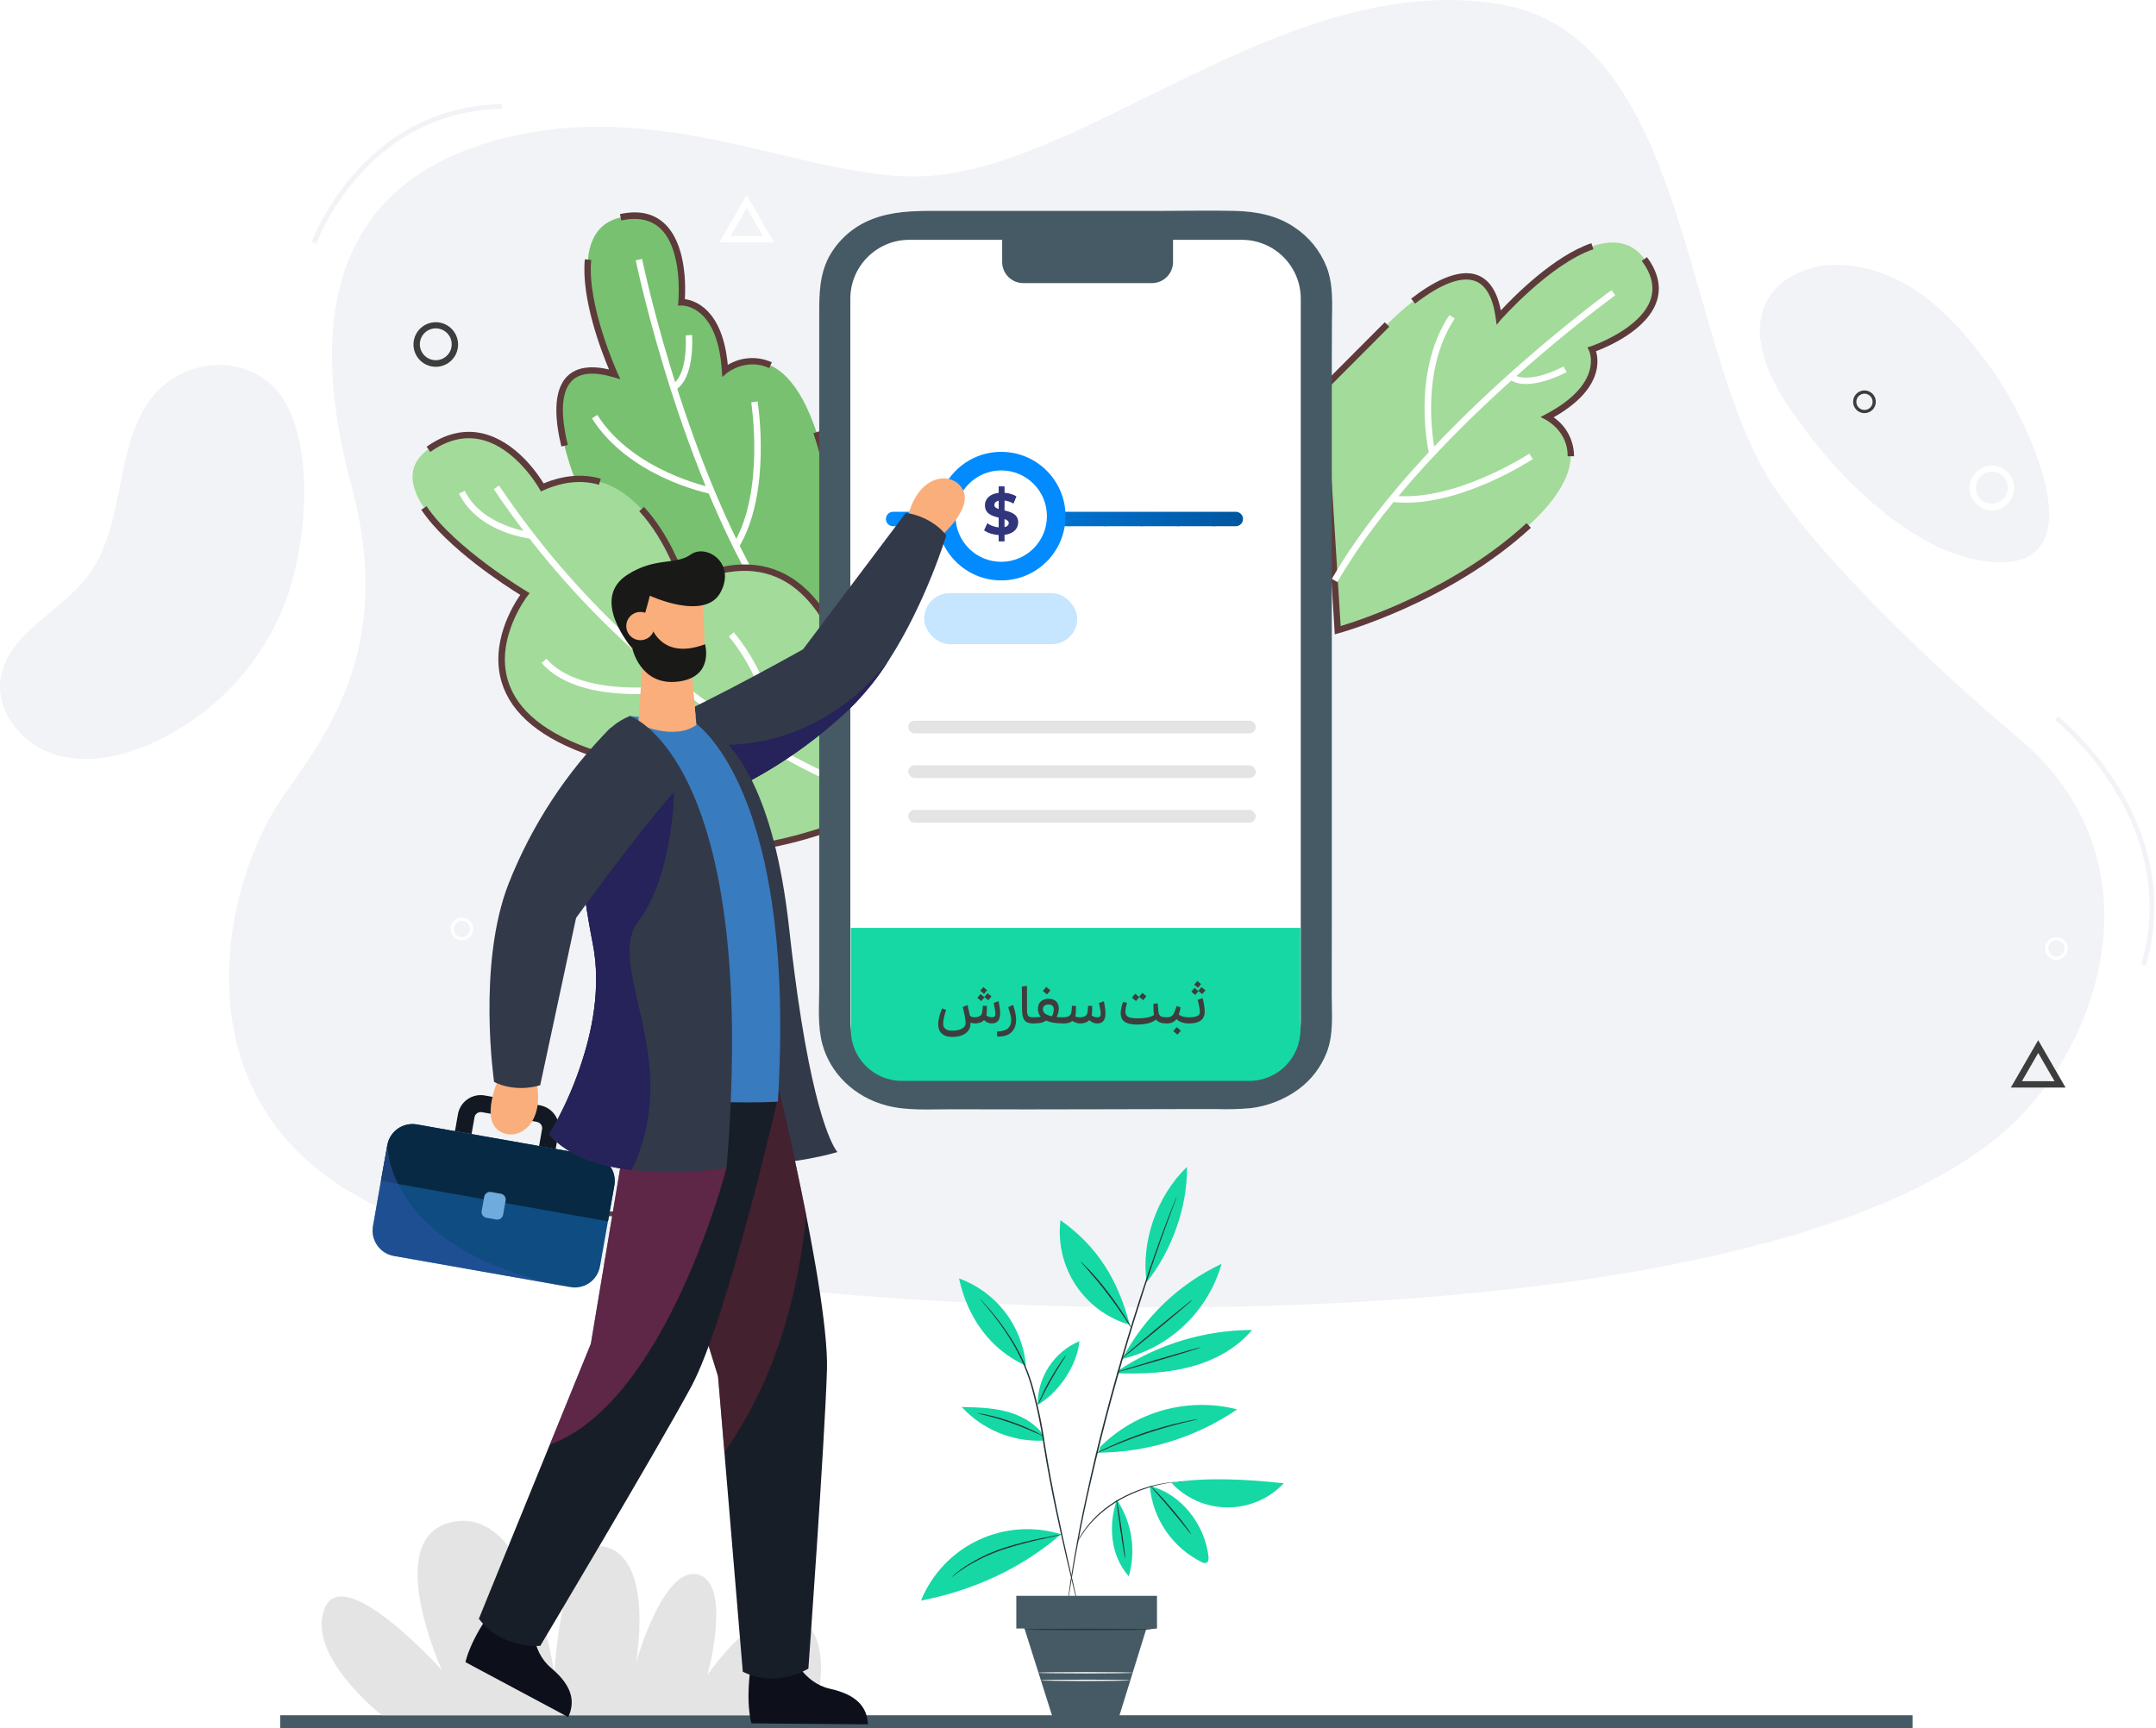 <svg xmlns:xlink="http://www.w3.org/1999/xlink" id="UserPanelHome-vector" width="499" height="400" viewBox="0 0 499 400" fill="none" xmlns="http://www.w3.org/2000/svg" class="32  vector mt-xl-3 col-12"><path d="M66.104 139.222C63.332 146.492 59.153 153.143 53.807 158.795C48.461 164.448 42.053 168.99 34.949 172.162C27.902 175.269 19.814 176.951 12.487 174.583C5.159 172.214 -0.906 164.901 0.112 157.264C1.499 146.867 13.572 142.004 20.036 133.71C24.345 128.161 26.042 121.055 27.415 114.162C28.787 107.27 30.027 100.142 33.643 94.121C41.103 81.665 60.104 80.764 66.768 94.475C72.664 106.665 70.62 127.209 66.104 139.222Z" fill="#F2F3F6"></path><path d="M465.706 260.276C486.567 240.707 500.314 198.432 466.85 170.546C447.251 154.216 418.369 126.271 408.71 109.683C389.288 76.381 389.804 7.659 346.636 0.878C296.871 -6.944 250.708 40.068 212.565 40.821C185.904 41.345 152.986 21.953 114.784 32.46C76.582 42.968 71.136 74.662 81.364 112.539C91.591 150.416 75.114 170.443 65.322 184.64C49.825 207.161 38.617 264.409 98.255 283.52C173.618 307.584 404.57 317.627 465.706 260.276Z" fill="#F2F3F6"></path><path d="M413.203 92.97C408.635 85.893 404.975 76.662 409.122 69.357C412.03 64.191 418.169 61.587 424.072 61.328C431.909 60.981 439.568 64.199 445.826 68.958C452.083 73.718 457.005 79.938 461.573 86.314C468.561 96.077 486.618 132.227 460.902 130.08C441.775 128.449 422.884 107.942 413.203 92.97Z" fill="#F2F3F6"></path><path d="M346.902 73.472C346.902 73.472 370.581 46.391 380.588 59.917C390.594 73.443 368.442 80.815 368.442 80.815C368.442 80.815 372.463 88.932 358.111 96.503C358.111 96.503 372.869 104.103 353.787 121.651C334.704 139.198 309.608 145.884 309.608 145.884L306.154 90.016L321.031 75.118C321.031 75.118 343.832 51.165 346.902 73.472Z" fill="#A3DB9A"></path><path d="M346.393 75.176L346.171 73.575C345.537 68.941 343.958 66.093 341.574 65.111C337.567 63.48 331.716 67.037 327.517 70.276L326.609 69.14C331.118 65.628 337.464 61.849 342.106 63.739C344.747 64.816 346.533 67.539 347.359 71.856C350.414 68.572 359.631 59.237 368.316 56.293L368.788 57.695C358.79 61.082 347.551 73.841 347.433 73.929L346.393 75.176Z" fill="#5E3B3B"></path><path d="M308.93 146.843L305.402 89.736L320.5 74.594L321.548 75.634L306.915 90.311L310.287 144.917C314.877 143.544 336.601 136.483 353.315 121.09L354.319 122.174C335.354 139.641 310.044 146.526 309.8 146.592L308.93 146.843Z" fill="#5E3B3B"></path><path d="M364.303 105.617H362.827C362.923 99.92 358.008 97.293 357.802 97.183L356.555 96.533L357.794 95.876C371.328 88.719 367.815 81.236 367.778 81.162L367.402 80.425L368.206 80.159C368.324 80.122 379.858 76.196 382.079 69.157C382.95 66.389 382.256 63.445 379.998 60.398L381.186 59.52C383.739 62.966 384.514 66.36 383.489 69.607C381.356 76.359 372.08 80.292 369.387 81.303C370.059 83.516 370.863 90.217 359.587 96.6C361.046 97.608 362.237 98.955 363.059 100.526C363.88 102.097 364.307 103.844 364.303 105.617Z" fill="#5E3B3B"></path><path d="M309.534 134.734L308.258 133.996C327.872 99.868 372.537 67.474 372.988 67.156L373.844 68.352C373.423 68.669 328.986 100.871 309.534 134.734Z" fill="#FFFFFF"></path><path d="M330.757 105.055C330.58 104.317 326.587 86.311 335.457 72.926L336.689 73.745C328.167 86.599 332.151 104.545 332.196 104.737L330.757 105.055Z" fill="#FFFFFF"></path><path d="M325.369 116.367C324.282 116.37 323.195 116.306 322.115 116.175L322.292 114.699C336.453 116.404 353.786 105.107 353.956 105.025L354.768 106.265C354.096 106.708 339.227 116.367 325.369 116.367Z" fill="#FFFFFF"></path><path d="M353.212 88.887C351.803 88.944 350.413 88.551 349.242 87.766L350.106 86.57C353.795 89.212 361.772 84.88 361.853 84.836L362.591 86.135C362.289 86.282 357.477 88.887 353.212 88.887Z" fill="#FFFFFF"></path><path d="M142.198 86.624C142.198 86.624 127.219 53.919 143.674 50.333C160.129 46.747 157.753 69.991 157.753 69.991C157.753 69.991 166.8 69.652 167.833 85.819C167.833 85.819 180.806 75.489 188.997 100.076C197.187 124.663 192.974 150.335 192.974 150.335L140.582 130.574L133.085 110.901C133.085 110.901 120.592 80.27 142.198 86.624Z" fill="#78C170"></path><path d="M129.925 103.359C128.574 97.81 127.711 90.468 131.401 86.992C133.467 85.022 136.669 84.535 140.949 85.516C139.208 81.384 134.478 69.15 135.356 60.022L136.832 60.162C135.821 70.677 142.846 86.158 142.912 86.313L143.591 87.789L142.034 87.332C137.547 86.011 134.315 86.254 132.441 88.07C129.312 91.058 130.154 97.847 131.415 103.012L129.925 103.359Z" fill="#5E3B3B"></path><path d="M193.534 151.323L140.013 131.119L132.391 111.136L133.771 110.612L141.15 129.975L192.353 149.301C192.981 144.556 195.453 121.843 188.273 100.289L189.667 99.816C197.784 124.278 193.726 150.172 193.682 150.43L193.534 151.323Z" fill="#5E3B3B"></path><path d="M167.167 87.264L167.072 85.862C166.105 70.683 158.084 70.72 157.752 70.728H156.91L156.992 69.894C156.992 69.768 158.158 57.637 152.653 52.73C150.483 50.796 147.487 50.228 143.798 51.033L143.48 49.557C147.679 48.642 151.088 49.328 153.627 51.593C158.91 56.309 158.689 66.352 158.512 69.244C160.829 69.554 167.234 71.576 168.444 84.46C169.968 83.54 171.693 83.005 173.47 82.902C175.247 82.799 177.022 83.131 178.642 83.87L178.015 85.205C172.849 82.792 168.422 86.187 168.26 86.334L167.167 87.264Z" fill="#5E3B3B"></path><path d="M181.544 146.689C158.469 114.804 147.245 60.781 147.135 60.242L148.611 59.947C148.721 60.486 159.879 114.199 182.769 145.826L181.544 146.689Z" fill="#FFFFFF"></path><path d="M164.379 114.303C163.641 114.148 145.569 110.414 137.002 96.836L138.256 96.047C146.484 109.093 164.489 112.82 164.674 112.857L164.379 114.303Z" fill="#FFFFFF"></path><path d="M170.968 126.737L169.699 125.999C177.078 113.794 173.905 93.353 173.868 93.154L175.344 92.918C175.47 93.767 178.598 114.067 170.968 126.737Z" fill="#FFFFFF"></path><path d="M156.195 90.349L155.457 89.065C159.361 86.851 158.704 77.738 158.696 77.649L160.172 77.531C160.194 77.945 160.903 87.648 156.195 90.349Z" fill="#FFFFFF"></path><path d="M201.43 188.042C201.43 188.042 200.987 114.059 158.181 135.185C158.181 135.185 148.551 102.665 125.521 112.827C125.521 112.827 114.563 93.043 99.17 103.972C83.777 114.9 121.477 137.429 121.477 137.429C121.477 137.429 101.789 162.584 137.711 174.442C137.682 174.479 143.172 213.234 201.43 188.042Z" fill="#A3DB9A"></path><path d="M201.303 184.699C200.809 184.544 151.361 168.377 114.281 113.225L115.506 112.398C152.284 167.1 201.259 183.135 201.753 183.29L201.303 184.699Z" fill="#FFFFFF"></path><path d="M178.687 172.9L177.211 172.619C179.646 160.075 168.806 147.449 168.695 147.324L169.81 146.35C170.304 146.896 181.255 159.647 178.687 172.9Z" fill="#FFFFFF"></path><path d="M147.392 160.672C139.961 160.672 130.493 159.359 125.357 153.463L126.472 152.496C134.995 162.281 157.523 158.399 157.744 158.399L158.003 159.875C154.493 160.427 150.944 160.693 147.392 160.672Z" fill="#FFFFFF"></path><path d="M122.871 124.706C122.384 124.654 110.747 123.326 106.238 114.272L107.559 113.615C111.706 121.932 122.915 123.208 123.055 123.208L122.871 124.706Z" fill="#FFFFFF"></path><path d="M125.204 113.772L124.872 113.189C124.82 113.093 119.47 103.596 111.287 101.751C107.42 100.881 103.487 101.84 99.598 104.614L98.742 103.412C102.993 100.386 107.324 99.346 111.619 100.312C119.33 102.061 124.488 109.706 125.824 111.898C130.458 109.979 134.9 109.617 139.047 110.813L138.634 112.215C134.642 111.056 130.332 111.477 125.809 113.484L125.204 113.772Z" fill="#5E3B3B"></path><path d="M169.316 197.252L169.257 195.776C178.178 195.437 188.752 192.669 200.684 187.556C200.574 182.84 199.164 145.377 182.163 134.876C175.772 130.928 167.81 131.253 158.505 135.843L157.716 136.234L157.472 135.393C157.472 135.297 154.432 125.313 147.953 118.339L149.038 117.336C154.72 123.461 157.753 131.556 158.631 134.153C168.091 129.674 176.274 129.497 182.982 133.622C201.74 145.207 202.168 186.294 202.212 188.035V188.522L201.769 188.714C189.439 194.027 178.532 196.905 169.316 197.252Z" fill="#5E3B3B"></path><path d="M152.034 194.174C148.225 192.36 144.888 189.688 142.285 186.369C139.683 183.049 137.884 179.171 137.032 175.039C125.402 171.121 118.37 165.343 116.12 157.964C113.36 148.821 118.702 140.151 120.414 137.708C117.138 135.687 103.442 126.898 97.502 117.991L98.727 117.18C105.169 126.839 121.691 136.764 121.86 136.86L122.598 137.288L122.082 137.952C122.008 138.048 114.577 147.715 117.558 157.544C119.691 164.576 126.546 170.044 137.94 173.778L138.368 173.925L138.434 174.375C138.434 174.501 140.389 187.031 152.69 192.823L152.034 194.174Z" fill="#5E3B3B"></path><path d="M168.32 280.422H117.271V281.529H168.32V280.422Z" fill="#5E3B3B"></path><path d="M183.107 275.396H147.223V276.503H183.107V275.396Z" fill="#5E3B3B"></path><path d="M100.859 84.911C99.837 84.911 98.838 84.608 97.989 84.04C97.14 83.473 96.478 82.666 96.087 81.722C95.696 80.778 95.593 79.74 95.793 78.738C95.992 77.736 96.484 76.815 97.206 76.093C97.929 75.371 98.849 74.879 99.851 74.679C100.853 74.48 101.892 74.582 102.835 74.973C103.779 75.364 104.586 76.026 105.154 76.876C105.721 77.725 106.024 78.724 106.024 79.746C106.024 81.115 105.48 82.429 104.511 83.398C103.543 84.367 102.229 84.911 100.859 84.911ZM100.859 76.004C100.129 76.004 99.416 76.221 98.809 76.626C98.202 77.031 97.729 77.608 97.45 78.282C97.171 78.956 97.098 79.698 97.24 80.414C97.382 81.129 97.734 81.787 98.25 82.303C98.766 82.819 99.423 83.17 100.139 83.312C100.855 83.455 101.597 83.382 102.271 83.103C102.945 82.823 103.521 82.35 103.927 81.744C104.332 81.137 104.548 80.424 104.548 79.694C104.546 78.717 104.157 77.78 103.465 77.09C102.773 76.399 101.836 76.012 100.859 76.012V76.004Z" fill="#3D3D3D"></path><path d="M460.997 118.118C459.976 118.118 458.977 117.815 458.128 117.247C457.278 116.68 456.616 115.873 456.225 114.929C455.834 113.985 455.732 112.947 455.931 111.945C456.131 110.943 456.623 110.022 457.345 109.3C458.067 108.578 458.988 108.086 459.99 107.886C460.992 107.687 462.03 107.789 462.974 108.18C463.918 108.571 464.725 109.233 465.292 110.083C465.86 110.932 466.163 111.931 466.163 112.953C466.153 114.319 465.606 115.628 464.639 116.594C463.673 117.561 462.364 118.108 460.997 118.118ZM460.997 109.211C460.268 109.211 459.554 109.428 458.948 109.833C458.341 110.239 457.868 110.815 457.589 111.489C457.309 112.163 457.236 112.905 457.379 113.621C457.521 114.336 457.873 114.994 458.389 115.51C458.905 116.026 459.562 116.377 460.278 116.52C460.993 116.662 461.735 116.589 462.409 116.31C463.084 116.03 463.66 115.557 464.065 114.951C464.471 114.344 464.687 113.631 464.687 112.901C464.692 112.413 464.6 111.929 464.417 111.478C464.234 111.026 463.963 110.615 463.619 110.268C463.276 109.922 462.868 109.646 462.418 109.459C461.968 109.271 461.485 109.174 460.997 109.174V109.211Z" fill="#FFFFFF"></path><path d="M106.903 217.655C106.385 217.654 105.88 217.499 105.45 217.21C105.02 216.921 104.685 216.512 104.488 216.033C104.291 215.554 104.24 215.028 104.342 214.52C104.444 214.012 104.694 213.546 105.061 213.181C105.428 212.815 105.894 212.566 106.402 212.466C106.91 212.365 107.437 212.418 107.915 212.616C108.393 212.815 108.802 213.15 109.089 213.581C109.377 214.012 109.53 214.518 109.53 215.036C109.53 215.38 109.462 215.721 109.33 216.04C109.198 216.358 109.004 216.647 108.76 216.891C108.516 217.134 108.227 217.327 107.908 217.458C107.589 217.589 107.248 217.656 106.903 217.655ZM106.903 213.161C106.531 213.161 106.167 213.272 105.857 213.479C105.547 213.686 105.306 213.98 105.164 214.325C105.022 214.669 104.985 215.048 105.058 215.413C105.131 215.778 105.311 216.113 105.575 216.376C105.839 216.639 106.175 216.818 106.541 216.889C106.906 216.961 107.285 216.923 107.628 216.779C107.972 216.636 108.266 216.393 108.471 216.083C108.677 215.773 108.786 215.408 108.785 215.036C108.785 214.789 108.736 214.544 108.642 214.317C108.547 214.089 108.408 213.882 108.233 213.708C108.059 213.534 107.851 213.396 107.623 213.302C107.395 213.208 107.15 213.16 106.903 213.161Z" fill="#FFFFFF"></path><path d="M475.948 222.163C475.43 222.163 474.923 222.009 474.492 221.722C474.062 221.434 473.726 221.025 473.528 220.546C473.329 220.067 473.277 219.541 473.378 219.032C473.48 218.524 473.729 218.057 474.095 217.691C474.462 217.325 474.929 217.075 475.437 216.974C475.945 216.873 476.472 216.925 476.95 217.123C477.429 217.322 477.838 217.657 478.126 218.088C478.414 218.519 478.567 219.025 478.567 219.543C478.565 220.238 478.289 220.903 477.798 221.394C477.307 221.884 476.642 222.161 475.948 222.163ZM475.948 217.669C475.577 217.669 475.215 217.779 474.906 217.985C474.598 218.191 474.358 218.484 474.216 218.826C474.074 219.169 474.037 219.546 474.109 219.909C474.182 220.273 474.36 220.607 474.622 220.869C474.885 221.131 475.218 221.309 475.582 221.382C475.946 221.454 476.323 221.417 476.665 221.275C477.008 221.133 477.3 220.893 477.506 220.585C477.712 220.277 477.822 219.914 477.822 219.543C477.826 219.294 477.78 219.047 477.688 218.816C477.596 218.585 477.458 218.374 477.284 218.196C477.11 218.019 476.902 217.877 476.672 217.78C476.443 217.684 476.197 217.633 475.948 217.632V217.669Z" fill="#FFFFFF"></path><path d="M431.533 95.633C431.013 95.634 430.504 95.481 430.071 95.193C429.637 94.905 429.3 94.495 429.1 94.015C428.9 93.534 428.847 93.005 428.949 92.495C429.05 91.985 429.3 91.516 429.668 91.148C430.036 90.781 430.504 90.53 431.015 90.429C431.525 90.328 432.054 90.38 432.534 90.58C433.014 90.78 433.425 91.118 433.713 91.551C434.001 91.984 434.154 92.493 434.152 93.013C434.152 93.708 433.876 94.374 433.385 94.866C432.894 95.357 432.228 95.633 431.533 95.633ZM431.533 91.132C431.16 91.13 430.796 91.239 430.485 91.445C430.175 91.651 429.933 91.944 429.789 92.288C429.646 92.632 429.607 93.01 429.679 93.376C429.751 93.741 429.929 94.077 430.192 94.341C430.455 94.605 430.79 94.785 431.156 94.858C431.521 94.931 431.899 94.895 432.244 94.752C432.588 94.61 432.882 94.369 433.089 94.059C433.297 93.75 433.407 93.386 433.407 93.013C433.407 92.516 433.21 92.038 432.859 91.685C432.507 91.333 432.031 91.133 431.533 91.132Z" fill="#3D3D3D"></path><path d="M478.072 251.753H465.402L471.734 240.787L478.072 251.753ZM467.97 250.277H475.512L471.741 243.739L467.97 250.277Z" fill="#3D3D3D"></path><path d="M142.927 206.792H130.271L136.595 195.834L142.927 206.792ZM132.825 205.316H140.374L136.595 198.786L132.825 205.316Z" fill="#EF8C89"></path><path d="M179.159 56.132H166.496L172.827 45.174L179.159 56.132ZM169.057 54.656H176.598L172.827 48.126L169.057 54.656Z" fill="#FFFFFF"></path><path d="M73.194 56.406L72.147 56.037C72.257 55.727 83.584 24.771 116.163 24.07V25.177C84.366 25.878 73.305 56.133 73.194 56.406Z" fill="#F2F3F6"></path><path d="M496.653 223.544L495.59 223.234C505.183 190.175 475.903 166.894 475.607 166.658L476.286 165.787C476.596 166.023 506.445 189.777 496.653 223.544Z" fill="#F2F3F6"></path><path d="M254.611 334.953C258.692 330.876 263.762 327.93 269.325 326.402C274.887 324.874 280.751 324.818 286.342 326.238C276.864 332.694 265.68 336.187 254.213 336.274" fill="#16D8A4"></path><path d="M265.384 296.81C264.055 287.461 267.693 276.931 274.696 270.127C274.932 279.403 271.007 289.837 265.384 296.81Z" fill="#16D8A4"></path><path d="M259.776 314.489C264.839 304.879 272.896 297.18 282.726 292.559C281.19 297.945 278.247 302.825 274.199 306.696C270.151 310.568 265.145 313.291 259.695 314.585" fill="#16D8A4"></path><path d="M258.617 317.899C264.27 318.054 269.988 317.862 275.456 316.423C280.924 314.984 286.156 312.195 289.794 307.863C278.727 307.893 267.913 311.183 258.706 317.323" fill="#16D8A4"></path><path d="M261.496 306.668C258.626 295.916 253.896 288.478 245.447 282.449C244.8 287.736 246.062 293.08 249.004 297.519C251.946 301.959 256.376 305.203 261.496 306.668Z" fill="#16D8A4"></path><path d="M240.155 325.206C240.132 322.067 241.038 318.991 242.757 316.365C244.477 313.74 246.935 311.681 249.821 310.447C249.356 315.996 244.995 322.424 240.155 325.206Z" fill="#16D8A4"></path><path d="M237.455 316.144C237.064 311.648 235.399 307.356 232.654 303.773C229.909 300.191 226.199 297.465 221.959 295.918C223.907 304.898 229.102 312.381 237.455 316.144Z" fill="#16D8A4"></path><path d="M241.528 332.229C239.528 329.381 236.282 327.603 232.917 326.724C229.552 325.846 226.032 325.765 222.586 325.691C224.956 328.264 227.856 330.293 231.085 331.638C234.314 332.983 237.796 333.613 241.292 333.484" fill="#16D8A4"></path><path d="M245.564 355.141C239.221 353.192 232.378 353.686 226.381 356.528C220.385 359.37 215.669 364.353 213.162 370.497C224.932 368.284 236.547 363.03 245.564 355.141Z" fill="#16D8A4"></path><path d="M258.485 347.18C256.53 352.958 256.906 359.946 261.253 364.89C262.111 361.915 262.309 358.788 261.83 355.728C261.352 352.669 260.211 349.751 258.485 347.18Z" fill="#16D8A4"></path><path d="M266.115 343.969C266.435 347.692 267.708 351.269 269.813 354.357C271.917 357.444 274.781 359.938 278.128 361.597C278.284 361.699 278.458 361.767 278.641 361.797C278.824 361.828 279.011 361.82 279.191 361.775C279.715 361.553 279.767 360.837 279.7 360.299C278.852 352.92 273.362 345.732 266.115 343.984" fill="#16D8A4"></path><path d="M271.088 343.217C272.747 345.01 274.756 346.443 276.991 347.427C279.227 348.411 281.641 348.925 284.083 348.937C286.526 348.95 288.945 348.46 291.19 347.499C293.435 346.538 295.459 345.126 297.136 343.35C288.857 342.45 279.301 341.874 271.088 343.217Z" fill="#16D8A4"></path><path d="M272.343 277.027C272.325 277.11 272.3 277.192 272.269 277.271C272.203 277.441 272.122 277.677 272.019 277.972C271.782 278.599 271.443 279.499 271.015 280.65C270.587 281.802 270.056 283.241 269.465 284.901L268.506 287.557C268.174 288.509 267.835 289.505 267.466 290.553C265.99 294.745 264.374 299.785 262.617 305.385C260.861 310.986 259.076 317.192 257.29 323.73C255.504 330.268 253.969 336.547 252.641 342.266C251.313 347.985 250.243 353.173 249.438 357.541C249.232 358.626 249.04 359.666 248.855 360.648C248.671 361.629 248.531 362.566 248.376 363.437C248.081 365.178 247.822 366.676 247.638 367.901C247.453 369.126 247.306 370.071 247.202 370.728C247.151 371.045 247.107 371.288 247.077 371.465C247.071 371.551 247.054 371.635 247.025 371.716V371.458L247.114 370.72L247.49 367.887C247.645 366.654 247.881 365.149 248.169 363.407C248.309 362.537 248.457 361.607 248.619 360.618C248.782 359.629 248.988 358.589 249.18 357.497C249.918 353.121 251.047 347.941 252.324 342.2C253.6 336.459 255.187 330.201 256.95 323.649C258.714 317.096 260.559 310.912 262.3 305.297C264.042 299.681 265.724 294.671 267.222 290.479L268.277 287.491C268.624 286.554 268.949 285.668 269.259 284.842C269.871 283.189 270.402 281.757 270.867 280.606C271.332 279.455 271.672 278.57 271.923 277.95C272.041 277.655 272.129 277.426 272.203 277.256C272.243 277.176 272.29 277.1 272.343 277.027Z" fill="#263238"></path><path d="M226.865 300.713C226.865 300.713 226.917 300.713 227.005 300.846L227.404 301.259C227.751 301.628 228.245 302.181 228.88 302.904C230.655 304.955 232.285 307.128 233.757 309.406C235.951 312.789 237.667 316.459 238.856 320.312C240.207 325.047 241.228 329.869 241.911 334.745C243.594 345.076 245.66 354.322 247.158 361.008L248.951 368.926C249.15 369.848 249.313 370.571 249.431 371.08C249.475 371.316 249.512 371.501 249.541 371.641C249.553 371.707 249.553 371.774 249.541 371.84L249.482 371.648L249.335 371.095L248.803 368.955C248.346 367.066 247.704 364.38 246.907 361.059C245.357 354.381 243.254 345.135 241.572 334.797C240.886 329.936 239.875 325.126 238.546 320.4C237.377 316.567 235.692 312.91 233.536 309.531C232.087 307.247 230.489 305.061 228.754 302.986C228.149 302.248 227.662 301.687 227.33 301.303L226.961 300.868C226.925 300.819 226.893 300.767 226.865 300.713Z" fill="#263238"></path><path d="M273.575 342.871C273.479 342.901 273.38 342.919 273.279 342.923L272.424 343.019L271.804 343.078L271.066 343.188C270.534 343.27 269.937 343.343 269.287 343.491L268.254 343.69L267.155 343.971C266.417 344.148 265.598 344.428 264.757 344.709C262.948 345.335 261.193 346.107 259.51 347.018C257.841 347.953 256.267 349.048 254.81 350.287C254.18 350.831 253.579 351.407 253.009 352.014C252.499 352.536 252.021 353.088 251.577 353.667C251.142 354.169 250.84 354.692 250.522 355.143C250.254 355.512 250.008 355.896 249.784 356.294L249.349 357.032C249.303 357.124 249.243 357.208 249.172 357.283C249.201 357.185 249.24 357.091 249.29 357.002L249.681 356.264C249.876 355.851 250.103 355.454 250.36 355.076C250.674 354.566 251.017 354.073 251.386 353.6C251.823 353.009 252.296 352.445 252.802 351.911C253.37 351.287 253.971 350.696 254.603 350.14C256.065 348.874 257.652 347.762 259.34 346.819C261.038 345.896 262.814 345.124 264.646 344.509C265.502 344.258 266.299 343.985 267.081 343.823L268.188 343.557L269.228 343.373C269.892 343.24 270.498 343.181 271.029 343.115L271.767 343.033H272.387L273.25 342.997C273.35 342.935 273.46 342.893 273.575 342.871Z" fill="#263238"></path><path d="M275.937 300.912C275.756 301.119 275.556 301.31 275.339 301.48L273.635 302.956C272.159 304.188 270.174 305.908 267.938 307.738C265.702 309.568 263.658 311.265 262.175 312.453L260.411 313.855C260.203 314.038 259.975 314.199 259.732 314.335C259.912 314.124 260.112 313.931 260.33 313.759L262.035 312.283C263.511 311.044 265.496 309.332 267.731 307.494C269.967 305.657 272.004 303.974 273.494 302.786L275.258 301.384C275.466 301.202 275.693 301.043 275.937 300.912Z" fill="#263238"></path><path d="M277.973 311.864C277.973 311.945 273.649 313.34 268.262 314.897C262.876 316.454 258.485 317.708 258.463 317.627C258.441 317.546 262.787 316.188 268.174 314.594C273.561 313 277.944 311.775 277.973 311.864Z" fill="#263238"></path><path d="M261.916 307.503C261.748 307.308 261.597 307.098 261.466 306.876L260.323 305.134C259.348 303.658 257.969 301.659 256.338 299.519C254.707 297.379 253.135 295.527 251.977 294.191C251.423 293.571 250.966 293.04 250.597 292.627C250.416 292.442 250.255 292.239 250.117 292.021C250.325 292.172 250.516 292.345 250.685 292.538C251.04 292.885 251.541 293.401 252.161 294.014C253.364 295.305 254.973 297.15 256.589 299.297C258.205 301.445 259.585 303.474 260.514 304.979C260.979 305.717 261.341 306.352 261.577 306.787C261.72 307.01 261.834 307.251 261.916 307.503Z" fill="#263238"></path><path d="M246.818 313.582C246.516 314.163 246.176 314.722 245.799 315.257C245.15 316.275 244.272 317.7 243.357 319.301C242.442 320.902 241.674 322.385 241.143 323.47C240.875 324.068 240.567 324.648 240.221 325.204C240.407 324.572 240.654 323.959 240.959 323.374C241.453 322.267 242.191 320.755 243.113 319.146C244.036 317.537 244.943 316.128 245.644 315.132C245.99 314.582 246.383 314.064 246.818 313.582Z" fill="#263238"></path><path d="M241.654 332.526C241.654 332.57 240.805 332.164 239.44 331.559C238.075 330.954 236.186 330.149 234.046 329.397C231.906 328.644 229.921 328.091 228.474 327.722C227.687 327.555 226.909 327.348 226.143 327.102C226.361 327.099 226.579 327.121 226.792 327.168C227.205 327.235 227.796 327.345 228.526 327.5C230.446 327.93 232.339 328.474 234.193 329.131C236.031 329.778 237.83 330.532 239.58 331.389C240.244 331.721 240.783 332.009 241.144 332.216C241.325 332.3 241.496 332.404 241.654 332.526Z" fill="#263238"></path><path d="M245.719 355.178C245.719 355.178 245.631 355.222 245.453 355.266L244.671 355.466L241.779 356.137C238.59 356.808 235.438 357.641 232.333 358.631C229.245 359.662 226.288 361.051 223.523 362.771C222.467 363.442 221.648 364.033 221.095 364.461C220.819 364.697 220.526 364.912 220.217 365.103L220.416 364.903C220.549 364.778 220.748 364.586 221.021 364.365C221.78 363.723 222.576 363.127 223.405 362.579C226.164 360.793 229.14 359.365 232.26 358.329C235.375 357.331 238.549 356.525 241.764 355.916L244.671 355.347C245.016 355.268 245.366 355.211 245.719 355.178Z" fill="#263238"></path><path d="M260.425 360.764C260.336 360.764 259.82 357.724 259.274 353.953C258.727 350.182 258.344 347.105 258.425 347.098C258.506 347.09 259.03 350.13 259.583 353.909C260.137 357.687 260.513 360.749 260.425 360.764Z" fill="#263238"></path><path d="M275.737 355.201C275.239 354.689 274.778 354.141 274.357 353.563C273.531 352.537 272.387 351.113 271.089 349.571C269.79 348.028 268.587 346.656 267.716 345.667C267.221 345.151 266.763 344.601 266.344 344.021C266.506 344.125 266.653 344.252 266.779 344.398C267.052 344.656 267.428 345.032 267.886 345.512C268.801 346.471 270.033 347.822 271.332 349.371C272.631 350.921 273.752 352.323 274.535 353.43C274.926 353.961 275.272 354.397 275.442 354.706C275.56 354.859 275.659 355.025 275.737 355.201Z" fill="#263238"></path><path d="M235.219 369.406V376.97H237.108L243.838 398.192H258.751L265.267 377.184L267.783 376.97V369.406H235.219Z" fill="#455A64"></path><path d="M266.521 377.176C266.521 377.265 259.938 377.339 251.821 377.339C243.704 377.339 237.107 377.265 237.107 377.176C237.107 377.088 243.697 377.021 251.821 377.021C259.946 377.021 266.521 377.095 266.521 377.176Z" fill="#263238"></path><path d="M277.251 328.518C276.938 328.63 276.618 328.716 276.291 328.776L273.679 329.403C271.465 329.949 268.44 330.783 265.156 331.882C261.872 332.982 258.95 334.163 256.869 335.055L254.397 336.14C254.104 336.29 253.798 336.414 253.482 336.509C253.755 336.323 254.044 336.162 254.346 336.03C254.914 335.734 255.74 335.329 256.774 334.856C262.181 332.391 267.829 330.492 273.627 329.189C274.734 328.938 275.642 328.761 276.269 328.65C276.592 328.58 276.92 328.535 277.251 328.518Z" fill="#263238"></path><path d="M261.57 388.967C261.57 389.056 256.95 389.122 251.239 389.122C245.528 389.122 240.908 389.056 240.908 388.967C240.908 388.878 245.528 388.805 251.239 388.805C256.95 388.805 261.57 388.901 261.57 388.967Z" fill="#FAFAFA"></path><path d="M262.153 387.212C262.153 387.3 257.261 387.367 251.217 387.367C245.174 387.367 240.281 387.3 240.281 387.212C240.281 387.123 245.181 387.057 251.217 387.057C257.253 387.057 262.153 387.123 262.153 387.212Z" fill="#FAFAFA"></path><g filter="url(#filter0_d_13029_81369)" fill="none"><path d="M311.931 210.845V85.797C311.931 80.655 311.931 75.519 311.964 70.377C311.996 66.065 312.335 61.537 310.735 57.381C309.242 53.589 306.607 50.355 303.194 48.127C299.2 45.432 294.414 44.505 289.487 44.392C283.822 44.262 278.168 44.392 272.482 44.392H219.827C214.831 44.392 210.018 44.521 205.382 46.375C201.166 48.031 197.67 51.124 195.513 55.107C193.336 59.327 193.303 63.661 193.298 68.199C193.298 73.406 193.298 78.612 193.298 83.83V224.131C193.298 228.481 192.877 233.003 194.025 237.272C195.831 243.982 201.388 249.529 208.913 251.485C213.688 252.725 218.895 252.331 223.81 252.348C229.696 252.373 235.582 252.382 241.468 252.375C253.159 252.375 264.855 252.321 276.546 252.304H285.477C288.061 252.388 290.648 252.313 293.223 252.078C297.145 251.589 300.881 250.123 304.089 247.815C307.112 245.637 309.435 242.625 310.772 239.148C312.389 234.927 311.915 230.351 311.915 225.964L311.931 210.845Z" fill="#455A64"></path><path d="M291.104 51.086H214.145C206.608 51.086 200.498 57.196 200.498 64.733V231.93C200.498 239.468 206.608 245.578 214.145 245.578H291.104C298.641 245.578 304.751 239.468 304.751 231.93V64.733C304.751 57.196 298.641 51.086 291.104 51.086Z" fill="#FFFFFF"></path><line x1="251.17" y1="116.268" x2="290.267" y2="116.268" stroke="#028BFF" stroke-width="2.226px" stroke-linecap="round" stroke-dasharray="0.03 8.35" fill="none"></line><line x1="210.404" y1="115.711" x2="289.711" y2="115.711" stroke="url(&quot;#paint0_linear_13029_81369&quot;)" stroke-width="3.339px" stroke-linecap="round" fill="none"></line><circle cx="235.42" cy="115.045" r="14.879" fill="#028BFF"></circle><circle cx="235.419" cy="115.044" r="10.578" fill="#FFFFFF"></circle><path d="M239.324 116.15V116.123C239.281 115.729 239.131 115.356 238.888 115.043C238.444 114.47 237.723 114.157 236.96 113.932C236.706 113.856 236.446 113.792 236.191 113.733V111.433C236.922 111.528 237.627 111.768 238.265 112.138L238.942 110.47C238.197 109.995 237.206 109.726 236.191 109.644V108.16H234.831V109.661C234.52 109.694 234.212 109.755 233.912 109.842C233.739 109.894 233.57 109.956 233.406 110.028C232.828 110.267 232.341 110.682 232.013 111.213C231.772 111.626 231.647 112.097 231.651 112.575C231.651 112.745 231.665 112.914 231.694 113.081C231.744 113.375 231.853 113.655 232.015 113.905C232.176 114.154 232.388 114.368 232.636 114.533C233.242 114.977 234.057 115.199 234.831 115.386V117.649C234.201 117.586 233.586 117.42 233.009 117.158C232.724 117.03 232.453 116.872 232.201 116.687L232.154 116.79L232.027 117.072L231.455 118.338C231.545 118.409 231.64 118.475 231.739 118.535C232.498 119.015 233.646 119.35 234.831 119.421V120.898H236.186V119.379C237.928 119.169 238.933 118.315 239.24 117.238C239.309 116.996 239.344 116.745 239.343 116.493C239.342 116.379 239.336 116.264 239.324 116.15ZM233.827 112.471C233.827 112.102 234.022 111.767 234.499 111.572C234.606 111.528 234.717 111.493 234.831 111.467V113.393C234.235 113.205 233.827 112.944 233.827 112.471ZM236.186 117.595V115.724C236.237 115.742 236.287 115.759 236.334 115.78C236.841 115.975 237.16 116.228 237.16 116.666C237.16 116.713 237.156 116.761 237.147 116.807C237.095 117.171 236.787 117.463 236.186 117.595Z" fill="#30357C"></path><path d="M270.3 45.738H240.525C237.825 45.738 235.637 47.927 235.637 50.627V56.216C235.637 58.916 237.825 61.105 240.525 61.105H270.3C273 61.105 275.188 58.916 275.188 56.216V50.627C275.188 47.927 273 45.738 270.3 45.738Z" fill="#455A64"></path><path d="M200.617 210.357H304.663V233.971C304.663 240.491 299.377 245.777 292.856 245.777H212.424C205.903 245.777 200.617 240.491 200.617 233.971V210.357Z" fill="#16D8A4"></path><path d="M235.172 230.125C235.172 231.691 234.539 232.475 233.272 232.475C232.933 232.475 232.607 232.412 232.292 232.286C231.985 232.152 231.701 231.959 231.442 231.707C231.213 231.959 230.914 232.152 230.544 232.286C230.182 232.412 229.789 232.475 229.364 232.475C228.946 232.475 228.596 232.412 228.313 232.286V232.475C228.321 233.128 228.148 233.691 227.793 234.163C227.447 234.635 226.947 234.993 226.294 235.237C225.641 235.489 224.865 235.611 223.968 235.603C222.968 235.595 222.193 235.328 221.642 234.801C221.099 234.281 220.827 233.588 220.827 232.723C220.827 232.195 220.902 231.628 221.052 231.022C221.209 230.408 221.434 229.732 221.725 228.992L222.669 229.346C222.221 230.684 221.992 231.762 221.985 232.581C221.985 233.077 222.158 233.462 222.504 233.738C222.858 234.021 223.401 234.163 224.133 234.163C224.606 234.163 225.074 234.104 225.538 233.986C226.003 233.876 226.392 233.687 226.707 233.419C227.022 233.159 227.179 232.821 227.179 232.404C227.179 232.026 227.116 231.499 226.991 230.822C226.865 230.145 226.703 229.432 226.506 228.685L227.628 228.212L227.687 228.496C227.939 229.629 228.081 230.275 228.112 230.432C228.191 230.849 228.569 231.058 229.246 231.058C229.6 231.058 229.915 231.007 230.19 230.904C230.473 230.794 230.674 230.649 230.792 230.467C230.871 230.349 230.93 230.227 230.969 230.101C231.009 229.976 231.04 229.795 231.064 229.558C231.095 229.322 231.127 228.937 231.158 228.401L232.115 228.425C232.115 228.59 232.111 228.712 232.103 228.791C232.095 229.295 232.083 229.68 232.067 229.948C232.052 230.208 232.024 230.436 231.985 230.633C232.174 230.774 232.382 230.881 232.61 230.952C232.839 231.015 233.051 231.046 233.248 231.046C233.539 231.046 233.748 230.983 233.874 230.857C234.008 230.731 234.074 230.515 234.074 230.208C234.074 229.995 234.043 229.704 233.98 229.334C233.925 228.964 233.823 228.425 233.673 227.717L234.818 227.339C235.054 228.519 235.172 229.448 235.172 230.125ZM230.592 224.871L231.253 224.092H231.312L232.126 224.765V224.824L231.465 225.615H231.418L230.592 224.93V224.871ZM231.536 226.323L232.221 225.509H232.28L233.142 226.205V226.264L232.445 227.091H232.398L231.536 226.382V226.323ZM229.919 226.512L230.603 225.698H230.662L231.524 226.394V226.453L230.828 227.28H230.78L229.919 226.571V226.512ZM234.438 234.34C235.556 234.316 236.382 234.088 236.918 233.655C237.453 233.222 237.72 232.585 237.72 231.743C237.72 231.365 237.661 230.932 237.543 230.444C237.425 229.948 237.252 229.373 237.024 228.72L238.169 228.177C238.633 229.586 238.866 230.719 238.866 231.577C238.866 232.86 238.496 233.848 237.756 234.541C237.024 235.241 235.934 235.564 234.485 235.509L234.438 234.34ZM242.817 232.486C241.896 232.486 241.239 232.25 240.845 231.778C240.459 231.298 240.259 230.546 240.243 229.523L240.196 223.927L241.376 223.797L241.388 229.44C241.388 229.889 241.435 230.231 241.53 230.467C241.632 230.696 241.782 230.853 241.979 230.94C242.183 231.018 242.463 231.058 242.817 231.058C243.006 231.058 243.167 231.129 243.301 231.27C243.443 231.404 243.513 231.569 243.513 231.766C243.513 231.955 243.443 232.124 243.301 232.274C243.159 232.416 242.998 232.486 242.817 232.486ZM249.737 231.058C249.926 231.058 250.088 231.129 250.221 231.27C250.363 231.404 250.434 231.569 250.434 231.766C250.434 231.955 250.367 232.124 250.233 232.274C250.099 232.416 249.938 232.486 249.749 232.486C248.128 232.486 246.813 232.258 245.806 231.802C245.467 232.046 245.066 232.223 244.601 232.333C244.145 232.435 243.551 232.486 242.819 232.486C242.622 232.486 242.457 232.416 242.323 232.274C242.189 232.132 242.122 231.963 242.122 231.766C242.122 231.577 242.193 231.412 242.335 231.27C242.468 231.129 242.63 231.058 242.819 231.058C243.614 231.058 244.2 231.015 244.578 230.928C244.137 230.44 243.917 229.846 243.917 229.145C243.917 228.374 244.141 227.787 244.59 227.386C245.038 226.977 245.64 226.772 246.396 226.772C247.144 226.772 247.722 226.973 248.132 227.374C248.541 227.776 248.746 228.33 248.746 229.039C248.746 229.645 248.584 230.294 248.261 230.987C248.679 231.034 249.171 231.058 249.737 231.058ZM246.384 228.094C245.967 228.094 245.64 228.193 245.404 228.39C245.176 228.578 245.062 228.854 245.062 229.216C245.062 229.995 245.766 230.534 247.175 230.833C247.451 230.22 247.589 229.68 247.589 229.216C247.589 228.854 247.482 228.578 247.27 228.39C247.065 228.193 246.77 228.094 246.384 228.094ZM245.086 224.977V224.918L245.818 224.045H245.877L246.786 224.8V224.859L246.054 225.733H245.995L245.086 224.977ZM259.548 230.137C259.548 231.703 258.914 232.486 257.647 232.486C257.316 232.486 256.994 232.42 256.679 232.286C256.364 232.152 256.077 231.959 255.817 231.707C255.581 231.959 255.278 232.152 254.908 232.286C254.546 232.42 254.156 232.486 253.739 232.486C253.101 232.486 252.48 232.29 251.874 231.896C251.637 232.101 251.346 232.25 251 232.345C250.654 232.439 250.236 232.486 249.748 232.486C249.559 232.486 249.394 232.416 249.253 232.274C249.111 232.124 249.04 231.951 249.04 231.754C249.04 231.566 249.111 231.404 249.253 231.27C249.386 231.129 249.552 231.058 249.748 231.058C250.614 231.058 251.173 230.861 251.425 230.467C251.535 230.294 251.61 230.09 251.649 229.854C251.696 229.617 251.744 229.129 251.791 228.39L252.735 228.425C252.728 229.118 252.712 229.641 252.688 229.995C252.665 230.342 252.617 230.633 252.547 230.869C252.893 230.995 253.251 231.058 253.621 231.058C253.975 231.058 254.294 231.007 254.577 230.904C254.861 230.802 255.061 230.66 255.179 230.479C255.29 230.306 255.364 230.101 255.404 229.865C255.443 229.629 255.486 229.141 255.534 228.401L256.49 228.425C256.474 229.086 256.458 229.566 256.443 229.865C256.427 230.164 256.399 230.424 256.36 230.645C256.549 230.786 256.758 230.893 256.986 230.963C257.214 231.026 257.427 231.058 257.623 231.058C257.923 231.058 258.135 230.991 258.261 230.857C258.395 230.723 258.462 230.495 258.462 230.172C258.454 229.968 258.418 229.684 258.355 229.322C258.292 228.96 258.19 228.429 258.048 227.728L259.194 227.339C259.43 228.535 259.548 229.468 259.548 230.137ZM273.776 231.058C273.965 231.058 274.126 231.129 274.26 231.27C274.402 231.404 274.472 231.569 274.472 231.766C274.472 231.963 274.402 232.132 274.26 232.274C274.126 232.416 273.965 232.486 273.776 232.486C273.162 232.486 272.646 232.416 272.229 232.274C271.82 232.132 271.493 231.904 271.249 231.589C270.722 231.998 270.084 232.294 269.336 232.475C268.589 232.664 267.711 232.75 266.704 232.734C265.452 232.726 264.531 232.506 263.941 232.073C263.358 231.64 263.067 230.983 263.067 230.101C263.067 229.362 263.26 228.484 263.646 227.469L264.543 227.74C264.291 228.543 264.165 229.196 264.165 229.7C264.165 230.141 264.271 230.475 264.484 230.704C264.696 230.932 265.019 231.089 265.452 231.176C265.885 231.255 266.479 231.294 267.235 231.294C267.983 231.294 268.66 231.231 269.266 231.105C269.872 230.971 270.379 230.778 270.789 230.527C270.726 230.235 270.686 229.881 270.671 229.464L270.635 227.929L271.651 227.835L271.757 229.299C271.788 229.795 271.863 230.164 271.981 230.408C272.099 230.652 272.292 230.822 272.56 230.916C272.835 231.011 273.241 231.058 273.776 231.058ZM267.353 226.276L268.061 225.426H268.12L269.006 226.158V226.217L268.297 227.067H268.238L267.353 226.335V226.276ZM265.7 226.465L266.408 225.627H266.467L267.353 226.359V226.406L266.645 227.268H266.586L265.7 226.536V226.465ZM278.794 231.058C278.983 231.058 279.144 231.129 279.278 231.27C279.42 231.412 279.491 231.577 279.491 231.766C279.491 231.963 279.424 232.132 279.29 232.274C279.156 232.416 278.991 232.486 278.794 232.486C278.259 232.486 277.736 232.4 277.224 232.227C276.712 232.054 276.295 231.802 275.972 231.471C275.477 232.148 274.745 232.486 273.776 232.486C273.587 232.486 273.426 232.416 273.292 232.274C273.151 232.124 273.08 231.955 273.08 231.766C273.08 231.569 273.151 231.404 273.292 231.27C273.426 231.129 273.587 231.058 273.776 231.058C274.154 231.058 274.457 230.999 274.686 230.881C274.922 230.763 275.114 230.582 275.264 230.338C275.414 230.094 275.563 229.751 275.713 229.31L276.02 228.449L276.941 228.779L276.752 229.653C276.665 230.007 276.586 230.271 276.516 230.444C277.098 230.853 277.858 231.058 278.794 231.058ZM275.276 234.293V234.234L276.008 233.36H276.067L276.976 234.116V234.175L276.244 235.048H276.185L275.276 234.293ZM278.095 231.766C278.095 231.577 278.166 231.412 278.308 231.27C278.442 231.129 278.603 231.058 278.792 231.058H278.922C279.74 231.058 280.358 230.963 280.775 230.774C281.193 230.578 281.401 230.275 281.401 229.865C281.401 229.566 281.362 229.212 281.283 228.803C281.212 228.386 281.078 227.791 280.882 227.02L282.051 226.619C282.239 227.461 282.361 228.09 282.417 228.508C282.48 228.925 282.511 229.354 282.511 229.795C282.511 230.676 282.208 231.345 281.602 231.802C280.996 232.258 280.106 232.486 278.934 232.486H278.792C278.595 232.486 278.43 232.416 278.296 232.274C278.162 232.132 278.095 231.963 278.095 231.766ZM280.114 223.454L280.775 222.675H280.834L281.649 223.348V223.407L280.988 224.198H280.941L280.114 223.513V223.454ZM281.059 224.907L281.744 224.092H281.803L282.664 224.789V224.848L281.968 225.674H281.921L281.059 224.966V224.907ZM279.441 225.095L280.126 224.281H280.185L281.047 224.977V225.036L280.35 225.863H280.303L279.441 225.155V225.095Z" fill="#3D3D3D"></path><rect x="217.59" y="132.877" width="35.42" height="11.807" rx="5.903" fill="#C6E5FF"></rect><rect x="213.9" y="162.393" width="80.433" height="2.952" rx="1.476" fill="#E4E4E4"></rect><rect x="213.9" y="172.723" width="80.433" height="2.952" rx="1.476" fill="#E4E4E4"></rect><rect x="213.9" y="183.055" width="80.433" height="2.952" rx="1.476" fill="#E4E4E4"></rect></g><rect x="64.842" y="397.049" width="377.811" height="2.952" fill="#455A64"></rect><path d="M88.386 397.047C88.386 397.047 70.725 383.254 75.14 372.305C79.555 361.357 102.285 386.61 102.285 386.61C102.285 386.61 87.715 354.9 105.42 352.178C123.124 349.457 128.299 387.508 128.299 387.508C128.299 387.508 129.853 354.609 140.662 358.212C151.47 361.815 147.161 385.042 147.161 385.042C147.161 385.042 153.43 362.449 161.501 364.466C169.572 366.483 163.744 387.728 163.744 387.728C163.744 387.728 176.301 369.178 185.043 374.516C193.785 379.854 188.345 397.047 188.345 397.047H88.386Z" fill="#E4E4E4"></path><path d="M216.614 125.142C216.614 125.142 225.159 118.294 222.931 113.527C220.702 108.76 211.811 109.366 209.789 121.224C207.767 133.082 216.614 125.142 216.614 125.142Z" fill="#FAAE7B"></path><path d="M152.955 167.271L154.224 170.761L159.958 186.574L160.069 186.87L160.297 186.803C173.803 181.747 186.154 174.028 196.617 164.105C200.085 160.704 203.143 156.91 205.731 152.8C214.416 139.326 219.013 123.918 219.013 123.918C219.013 123.918 216.128 119.734 209.664 118.701L185.859 150.306C185.859 150.306 166.001 161.493 152.955 167.271Z" fill="#323949"></path><g style="mix-blend-mode:multiply;" fill="none"><path d="M159.958 186.573L160.297 186.802C173.803 181.746 186.154 174.027 196.618 164.104C200.085 160.703 203.143 156.909 205.731 152.799C205.731 152.799 187.851 179.216 154.224 170.789C153.579 170.702 152.927 170.675 152.276 170.708C138.035 169.882 146.373 177.689 159.958 186.573Z" fill="#26225A"></path></g><path d="M155.959 249.99C156.01 258.631 157.582 266.172 162.533 267.855C166.821 269.331 171.765 269.663 176.428 269.485C178.963 269.369 181.49 269.123 183.999 268.748C185.136 268.578 186.213 268.401 187.202 268.216C191.194 267.478 193.843 266.681 193.843 266.681C193.843 266.681 189.143 262.158 184.604 230.524C184.383 228.979 184.164 227.368 183.948 225.69C183.505 222.355 183.062 218.761 182.642 214.873C179.137 182.928 169.861 172.339 164.57 168.864C163.424 168.027 162.11 167.45 160.718 167.174L159.552 219.802C159.552 219.802 158.814 222.982 158.076 227.697C157.08 233.778 155.907 242.308 155.959 249.99Z" fill="#323949"></path><path d="M183.512 383.338C183.512 383.338 185.947 389.544 192.102 390.916C198.256 392.289 200.698 395.115 200.883 399.151L173.919 398.923C173.919 398.923 172.311 393.92 174.045 383.81C175.779 373.701 183.512 383.338 183.512 383.338Z" fill="#0D101B"></path><path d="M145.273 251.111L145.79 252.763L151.103 269.89L152.748 275.203L156.748 288.11L166.179 318.571L166.54 322.784L167.654 336.066L171.919 386.982C179.992 390.871 187.098 386.245 187.098 386.245C187.098 386.245 190.847 334.517 191.4 317.043C191.541 312.225 190.662 304.779 189.349 296.529C189.046 294.67 188.729 292.773 188.382 290.862C187.821 287.645 187.202 284.383 186.567 281.144C185.829 277.366 185.047 273.654 184.302 270.134C184.191 269.647 184.095 269.16 183.984 268.658C182.509 261.685 181.092 255.649 180.191 251.826C179.542 249.074 179.144 247.473 179.144 247.473L176.679 247.724L169.3 248.461L163.19 249.103L155.966 249.841L145.273 251.111Z" fill="#181E27"></path><g style="mix-blend-mode:multiply;" opacity="0.5" fill="none"><path d="M151.117 269.892L152.763 275.205L156.762 288.111L166.193 318.572L166.554 322.785L167.669 336.068C180.693 317.871 185.12 296.272 186.596 281.233C185.858 277.455 185.076 273.744 184.331 270.224C184.22 269.737 184.124 269.25 184.013 268.748C182.538 261.775 181.121 255.739 180.22 251.916C179.571 249.164 179.173 247.562 179.173 247.562L176.708 247.813L169.329 248.551L163.219 249.193L151.117 269.892Z" fill="#6D2337"></path></g><path d="M123.469 375.412C123.469 375.412 122.731 382.053 127.557 386.104C132.383 390.155 133.224 393.815 131.512 397.475L107.736 384.761C107.736 384.761 108.629 379.596 114.865 371.427C121.1 363.258 123.469 375.412 123.469 375.412Z" fill="#0D101B"></path><path d="M110.828 374.713C116.311 381.819 125.04 380.985 125.04 380.985C125.04 380.985 151.605 336.444 159.936 321.081C168.267 305.718 180.221 253.437 180.221 253.437L148.388 241.35L145.355 259.524L144.292 265.878L136.751 311.053L127.261 334.378L122.487 346.089L110.828 374.713Z" fill="#181E27"></path><path d="M134.279 246.95C134.878 248.284 135.921 249.369 137.231 250.02C139.994 251.221 142.872 252.141 145.82 252.765C147.348 253.112 148.912 253.407 150.506 253.672H150.69C156.8 254.578 162.963 255.072 169.138 255.148C172.142 255.207 174.739 255.185 176.643 255.148C178.775 255.089 180.052 255.015 180.052 255.015C180.111 253.975 180.163 252.927 180.222 251.909C180.222 251.842 180.222 251.791 180.222 251.724C183.328 190.256 165.936 171.609 161.678 167.964C161.378 167.696 161.06 167.45 160.726 167.226L145.776 165.75C145.776 165.75 143.474 173.461 140.773 184.176C138.987 191.289 137.024 199.76 135.445 208.21C135.947 211.685 136.552 215.168 137.216 218.54C139.157 228.532 137.069 238.826 134.279 246.95Z" fill="#397BBF"></path><g style="mix-blend-mode:multiply;" opacity="0.5" fill="none"><path d="M127.262 334.377C154.24 324.622 168.149 270.371 168.149 270.371L145.355 259.553L144.293 265.906L136.751 311.052L127.262 334.377Z" fill="#A32E68"></path></g><path d="M148.742 152.895L148.631 154.555V154.636L147.738 167.557C147.738 167.557 155.907 171.549 161.19 167.808L160.999 165.786L159.855 153.684" fill="#FAAE7B"></path><g style="mix-blend-mode:multiply;" fill="none"><path d="M148.616 154.556C148.612 154.583 148.612 154.61 148.616 154.637C148.675 155.626 149.597 164.909 160.983 165.78L159.839 153.678L148.631 154.556H148.616Z" fill="#FAAE7B"></path></g><path d="M89.642 265.087L88.166 273.351L86.329 283.837C86.058 285.389 86.413 286.984 87.317 288.274C88.219 289.565 89.597 290.445 91.147 290.722L131.991 297.931C132.759 298.071 133.547 298.057 134.309 297.891C135.072 297.724 135.794 297.408 136.433 296.961C137.073 296.513 137.618 295.943 138.035 295.284C138.453 294.625 138.736 293.889 138.868 293.12L140.706 282.715L142.181 274.384C142.452 272.833 142.097 271.237 141.194 269.947C140.291 268.657 138.913 267.777 137.363 267.5L96.49 260.29C95.725 260.154 94.941 260.171 94.183 260.338C93.424 260.506 92.707 260.822 92.07 261.267C91.434 261.713 90.892 262.28 90.476 262.935C90.059 263.59 89.776 264.322 89.642 265.087Z" fill="#0F4C81"></path><path d="M112.178 253.576C110.784 253.332 109.35 253.651 108.19 254.463C107.031 255.275 106.241 256.514 105.994 257.908L105.301 261.841L109.138 262.52L109.832 258.579C109.886 258.297 110.028 258.039 110.237 257.842C110.401 257.677 110.602 257.555 110.823 257.486C111.044 257.417 111.279 257.402 111.507 257.443L124.28 259.701C124.654 259.773 124.985 259.987 125.206 260.298C125.426 260.608 125.517 260.992 125.461 261.369L124.767 265.309L128.604 265.981L129.298 262.048C129.54 260.652 129.22 259.217 128.407 258.056C127.593 256.896 126.354 256.105 124.959 255.857L112.178 253.576Z" fill="#131922"></path><path d="M89.642 265.087L88.166 273.366L140.728 282.715L142.203 274.384C142.474 272.833 142.119 271.237 141.216 269.947C140.313 268.657 138.935 267.777 137.385 267.5L96.512 260.29C95.746 260.151 94.959 260.165 94.198 260.331C93.438 260.497 92.717 260.812 92.078 261.258C91.44 261.704 90.896 262.272 90.478 262.929C90.059 263.586 89.775 264.319 89.642 265.087Z" fill="#072944"></path><path d="M112.568 281.889L114.848 282.295C115.206 282.359 115.575 282.279 115.874 282.071C116.173 281.864 116.377 281.546 116.442 281.188L117.025 277.919C117.087 277.56 117.005 277.191 116.796 276.892C116.588 276.594 116.269 276.39 115.911 276.325L113.631 275.919C113.276 275.863 112.914 275.949 112.621 276.157C112.329 276.365 112.129 276.68 112.066 277.033L111.483 280.302C111.418 280.656 111.496 281.022 111.699 281.319C111.902 281.616 112.215 281.821 112.568 281.889Z" fill="#6FACDD"></path><g style="mix-blend-mode:multiply;" opacity="0.6" fill="none"><path d="M89.635 265.102L88.159 273.366L86.329 283.837C86.058 285.389 86.413 286.984 87.317 288.274C88.219 289.565 89.597 290.445 91.147 290.722L131.991 297.931C90.026 290.05 89.642 265.884 89.635 265.102Z" fill="#2A519F"></path></g><path d="M127.098 262.593C131.466 267.699 138.904 269.972 146.21 270.857C153.519 271.608 160.894 271.444 168.163 270.37C168.6 265.048 168.92 259.986 169.122 255.184C169.205 253.315 169.269 251.485 169.314 249.694C169.439 245.09 169.454 240.736 169.395 236.618C168.317 173.217 145.782 165.734 145.782 165.734C139.509 168.295 136.27 174.265 134.942 181.968C134.656 183.6 134.454 185.245 134.337 186.898C133.864 193.465 134.418 200.859 135.466 208.209C135.967 211.684 136.572 215.167 137.237 218.539C139.177 228.531 137.089 238.825 134.285 246.949C132.44 252.399 130.031 257.642 127.098 262.593Z" fill="#323949"></path><g style="mix-blend-mode:multiply;" fill="none"><path d="M127.098 262.594C131.466 267.7 138.904 269.973 146.21 270.858C148.797 265.483 150.253 259.633 150.489 253.672C151.227 235.756 141.635 221.307 147.737 213.249C155.854 202.505 156.002 183.283 156.002 183.283L147.737 181.246L140.771 184.198L134.314 186.921C133.842 193.488 134.396 200.882 135.443 208.232C135.945 211.707 136.55 215.19 137.214 218.562C139.155 228.554 137.067 238.848 134.263 246.972C132.423 252.414 130.022 257.649 127.098 262.594Z" fill="#26225A"></path></g><path d="M115.994 248.284C115.994 248.284 111.116 258.091 115.145 261.478C119.174 264.865 126.952 260.571 123.83 248.934C120.709 237.297 115.994 248.284 115.994 248.284Z" fill="#FAAE7B"></path><path d="M141.296 168.494C131.067 178.778 123.045 191.042 117.72 204.534C110.392 223.269 114.355 250.432 114.355 250.432C114.355 250.432 118.723 253.007 125.025 251.222L133.327 212.496C133.327 212.496 146.609 194.011 156.003 183.282L141.296 168.494Z" fill="#323949"></path><path d="M162.127 154.276C158.976 161.352 145.155 150.653 144.682 147.635C143.708 141.458 145.081 137.636 146.896 135.297C147.043 135.095 147.201 134.9 147.368 134.714C148.549 133.328 150.1 132.307 151.84 131.77L161.794 134.212C161.794 134.212 161.913 134.95 162.082 136.19C162.311 137.769 162.599 140.145 162.82 142.691C163.13 147.015 163.189 151.841 162.127 154.276Z" fill="#FAAE7B"></path><g style="mix-blend-mode:multiply;" fill="none"><path d="M162.792 142.689C156.888 143.936 151.494 140.055 151.494 140.055C150.983 141.411 150.069 142.577 148.875 143.398L146.875 135.281L146.742 134.764L147.347 134.698L154.468 133.908C157.051 134.519 159.594 135.288 162.083 136.21C162.312 137.767 162.6 140.144 162.792 142.689Z" fill="#FAAE7B"></path></g><path d="M146.343 150.09C148.306 146.401 150.402 137.893 150.402 137.893C150.402 137.893 163.227 143.892 166.798 137.066C170.37 130.24 163.433 125.828 159.891 128.351C156.349 130.875 151.693 128.89 145.214 133.037C136.322 138.726 146.343 150.09 146.343 150.09Z" fill="#191918"></path><path d="M150.011 142.962C150.011 142.962 151.627 153.44 163.183 149.138C163.183 149.138 165.397 156.828 156.793 157.794C148.189 158.761 146.344 150.09 146.344 150.09L148.557 141.818L150.011 142.962Z" fill="#191918"></path><path d="M144.957 145.111C144.994 145.756 145.222 146.375 145.611 146.891C146 147.406 146.534 147.795 147.144 148.008C147.754 148.221 148.413 148.248 149.039 148.086C149.664 147.924 150.228 147.581 150.658 147.099C151.089 146.617 151.367 146.018 151.457 145.379C151.547 144.739 151.446 144.087 151.166 143.504C150.886 142.922 150.44 142.436 149.884 142.107C149.327 141.778 148.686 141.622 148.041 141.657C147.612 141.681 147.191 141.789 146.803 141.975C146.416 142.162 146.069 142.423 145.782 142.744C145.496 143.065 145.275 143.439 145.133 143.845C144.992 144.251 144.932 144.681 144.957 145.111Z" fill="#FAAE7B"></path><defs><filter id="filter0_d_13029_81369" x="189.533" y="44.334" width="122.483" height="212.488" filterUnits="userSpaceOnUse" color-interpolation-filters="sRGB"><feFlood flood-opacity="0" result="BackgroundImageFix"></feFlood><feColorMatrix in="SourceAlpha" type="matrix" values="0 0 0 0 0 0 0 0 0 0 0 0 0 0 0 0 0 0 127 0" result="hardAlpha"></feColorMatrix><feOffset dx="-3.69" dy="4.427"></feOffset><feComposite in2="hardAlpha" operator="out"></feComposite><feColorMatrix type="matrix" values="0 0 0 0 0 0 0 0 0 0 0 0 0 0 0 0 0 0 0.04 0"></feColorMatrix><feBlend mode="normal" in2="BackgroundImageFix" result="effect1_dropShadow_13029_81369"></feBlend><feBlend mode="normal" in="SourceGraphic" in2="effect1_dropShadow_13029_81369" result="shape"></feBlend></filter><linearGradient id="paint0_linear_13029_81369" x1="208.734" y1="117.381" x2="291.381" y2="117.381" gradientUnits="userSpaceOnUse"><stop stop-color="#028BFF"></stop><stop offset="1" stop-color="#00569F"></stop></linearGradient><linearGradient id="paint0_linear_13029_81369" x1="208.734" y1="117.381" x2="291.381" y2="117.381" gradientUnits="userSpaceOnUse"><stop stop-color="#028BFF"></stop><stop offset="1" stop-color="#00569F"></stop></linearGradient></defs></svg>